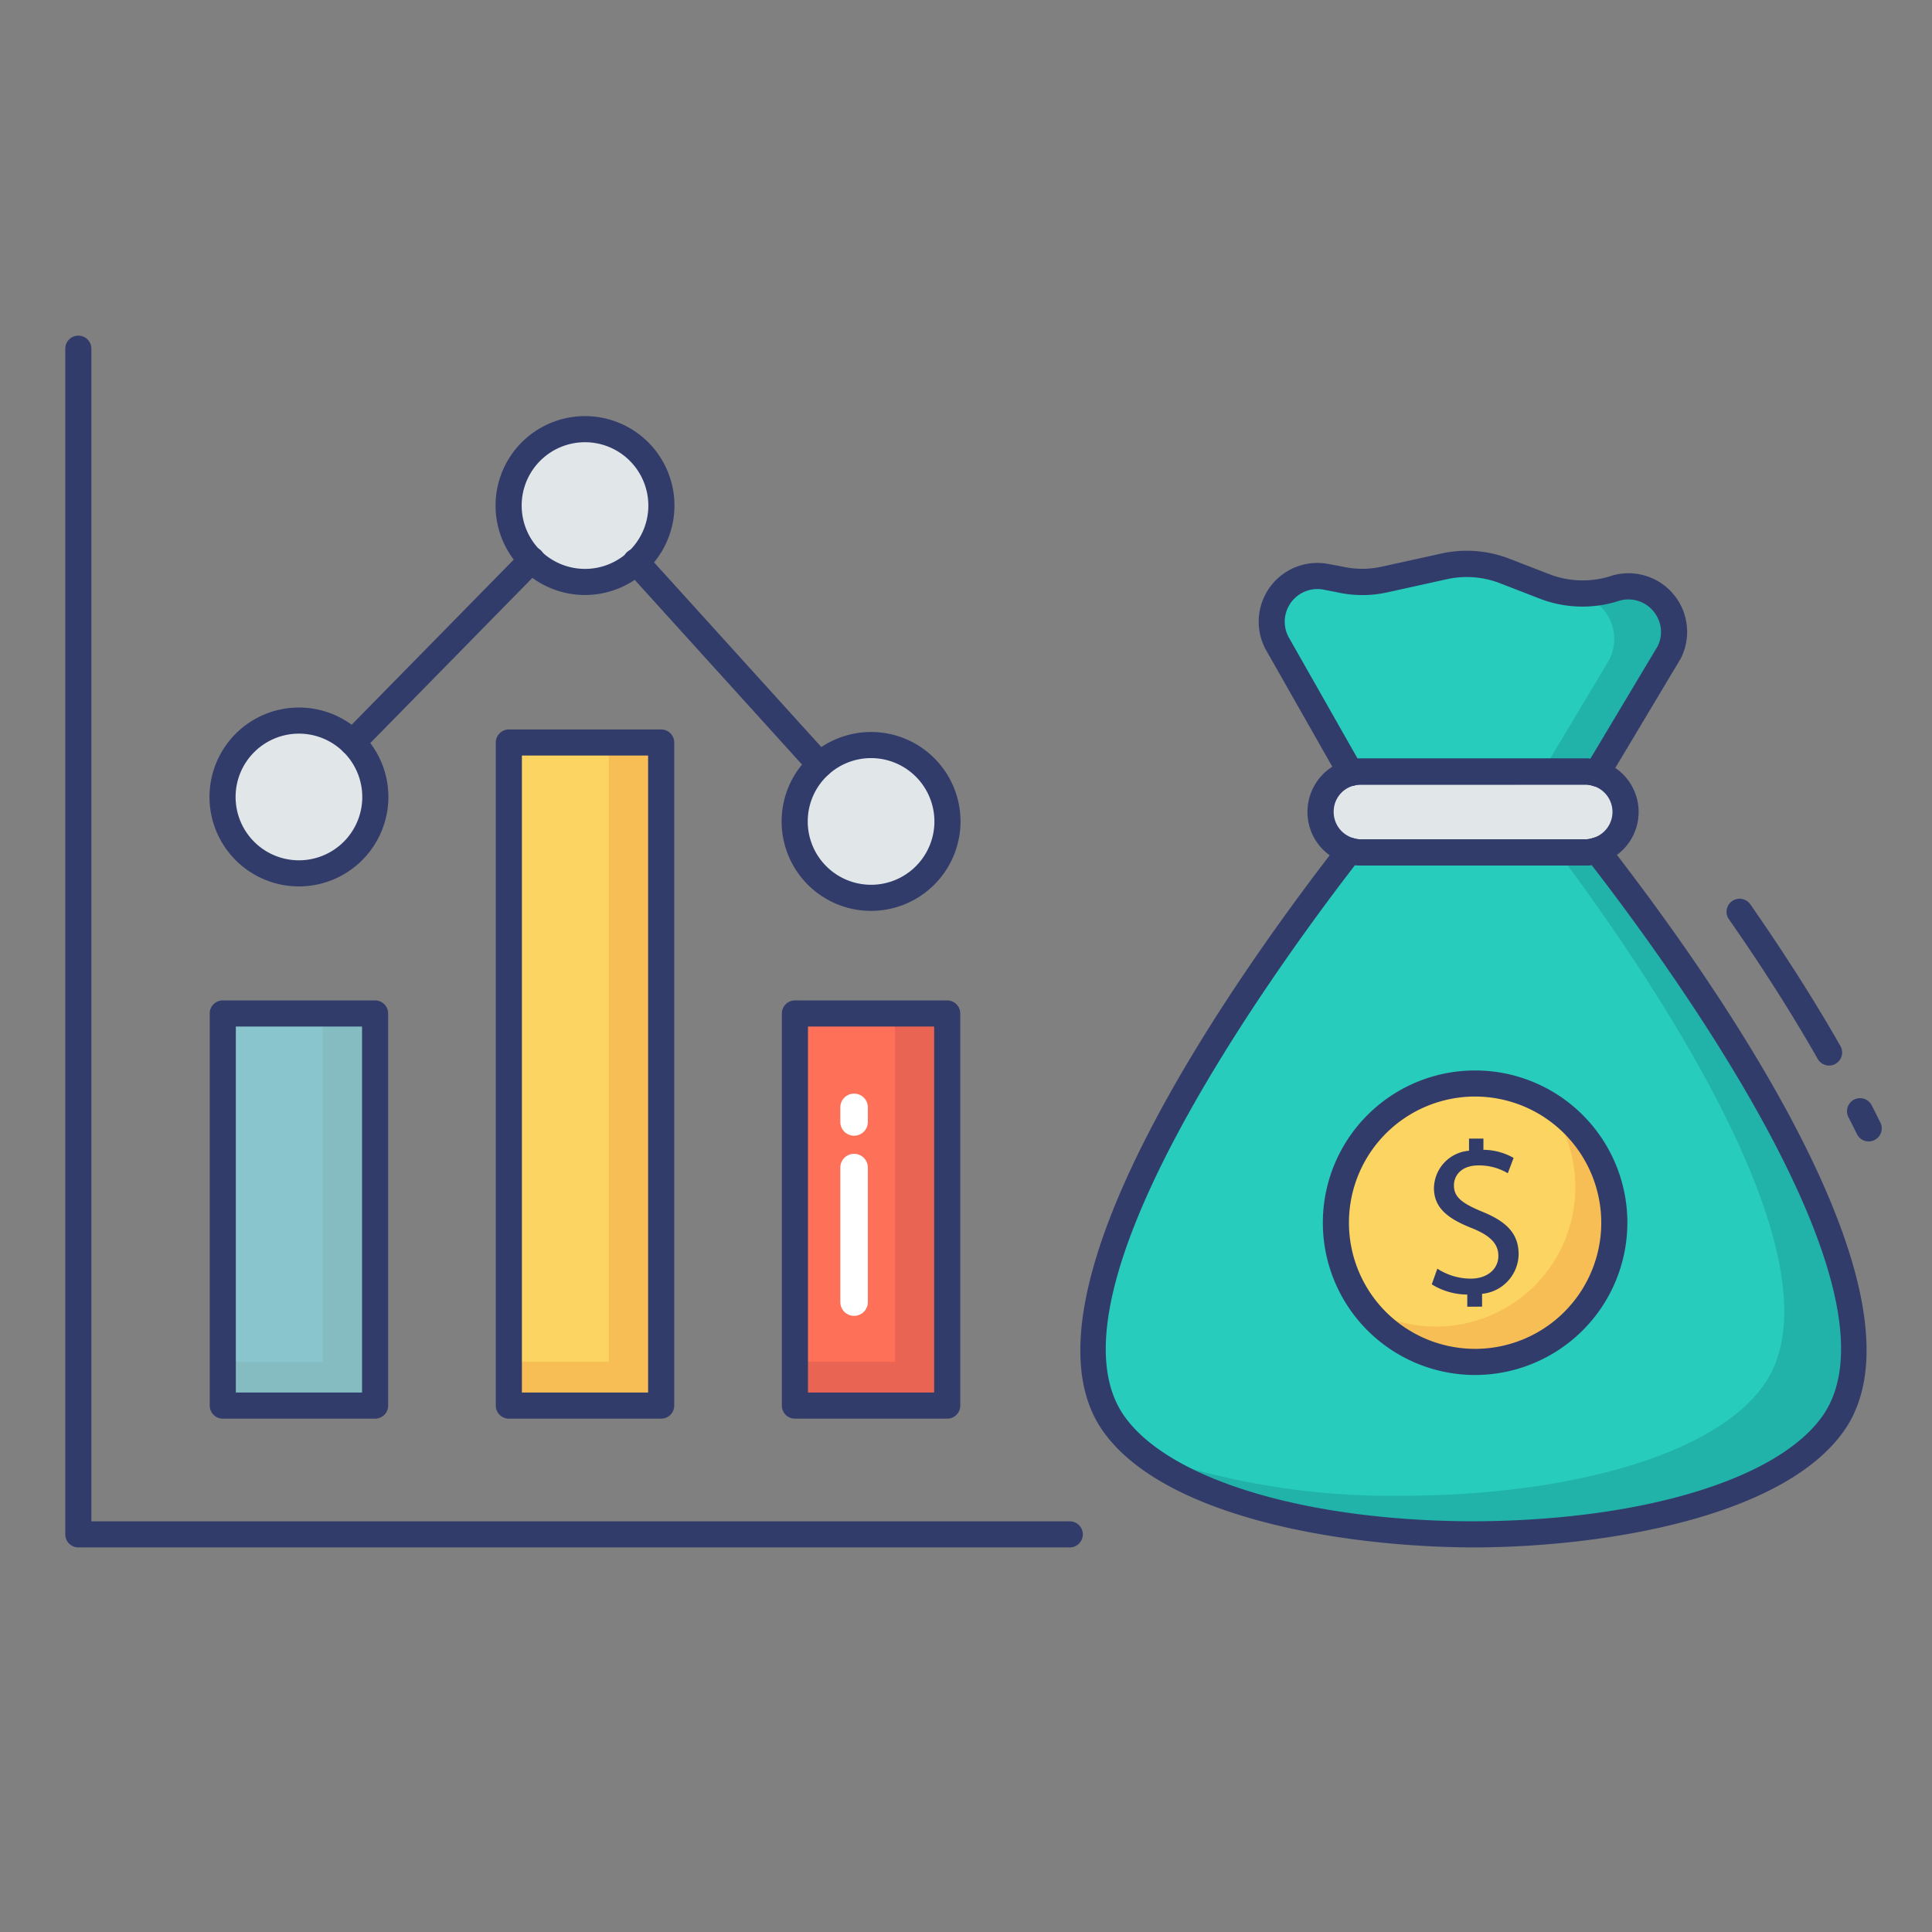 <svg id="color_line" height="512" viewBox="0 0 74 74" width="512" xmlns="http://www.w3.org/2000/svg" data-name="color line"><rect x="0" y="0" width="74" height="74" fill="#808080" stroke="none"/><path d="m40.975 59.27h-37.975a.5.5 0 0 1 -.5-.5v-45.414a.5.5 0 1 1 1 0v44.914h37.475a.5.5 0 1 1 0 1z" fill="#323c6b"/><path d="m8.534 38.819h5.834v15.02h-5.834z" fill="#89c5cd"/><path d="m19.49 28.44h5.834v25.398h-5.834z" fill="#fcd462"/><path d="m30.447 38.819h5.834v15.02h-5.834z" fill="#fe7058"/><path d="m14.37 38.82v15.02h-5.84v-1.68h3.83v-13.34z" fill="#84bcc1"/><path d="m25.32 28.44v25.4h-5.83v-1.68h3.83v-23.72z" fill="#f7be56"/><path d="m36.28 38.82v15.02h-5.83v-1.68h3.83v-13.34z" fill="#ea6453"/><path d="m70.228 54.506c-1.969 2.826-7.86 4.249-13.765 4.264h-.063c-5.906-.015-11.8-1.438-13.765-4.264-3.472-4.99 5.695-17.6 9.058-21.923a1.359 1.359 0 0 0 .429.065h8.586a1.36 1.36 0 0 0 .45-.073c3.368 4.316 12.542 16.94 9.07 21.931z" fill="#27ccbc"/><path d="m70.23 54.51c-1.97 2.82-7.86 4.25-13.77 4.26h-.06c-5.04-.01-10.07-1.05-12.66-3.11a28.58 28.58 0 0 0 10.01 1.63h.05c5.91-.01 11.8-1.43 13.77-4.26 3.12-4.49-3.98-15.14-7.89-20.38h1.03a1.365 1.365 0 0 0 .45-.07c3.37 4.31 12.54 16.94 9.07 21.93z" fill="#21b3a9"/><path d="m63.93 25-2.768 4.627a1.36 1.36 0 0 0 -.45-.073h-8.586a1.367 1.367 0 0 0 -.385.051l-2.84-5a1.751 1.751 0 0 1 1.881-2.513l.53.1a3.923 3.923 0 0 0 1.743 0l2.266-.5a4.029 4.029 0 0 1 2.339.189l1.482.574a4.03 4.03 0 0 0 2.753.073 1.7 1.7 0 0 1 .494-.073 1.751 1.751 0 0 1 1.541 2.545z" fill="#27ccbc"/><path d="m62.39 22.46a1.659 1.659 0 0 0 -.49.07 4.053 4.053 0 0 1 -1.838.158v.047c.012 0 .025-.005.037-.005a1.747 1.747 0 0 1 1.54 2.54l-2.56 4.28h1.63a1.373 1.373 0 0 1 .45.08l2.771-4.63a1.747 1.747 0 0 0 -1.54-2.54z" fill="#21b3a9"/><circle cx="56.503" cy="46.832" fill="#fcd462" r="5.332"/><path d="m61.84 46.83a5.332 5.332 0 0 1 -9.58 3.22 5.336 5.336 0 0 0 8.08-4.57 5.235 5.235 0 0 0 -1.09-3.22 5.326 5.326 0 0 1 2.59 4.57z" fill="#f7be56"/><path d="m56.2 50.05v-.466a2.59 2.59 0 0 1 -1.36-.391l.213-.6a2.369 2.369 0 0 0 1.28.382c.631 0 1.058-.365 1.058-.871 0-.489-.347-.791-1-1.058-.907-.355-1.467-.765-1.467-1.538a1.459 1.459 0 0 1 1.343-1.432v-.466h.551v.43a2.372 2.372 0 0 1 1.156.311l-.222.587a2.149 2.149 0 0 0 -1.12-.3c-.685 0-.943.409-.943.765 0 .462.329.694 1.1 1.014.916.374 1.378.836 1.378 1.627a1.547 1.547 0 0 1 -1.4 1.512v.492z" fill="#323c6b"/><path d="m62.26 31.1a1.543 1.543 0 0 1 -.458 1.1 1.5 1.5 0 0 1 -.639.378 1.36 1.36 0 0 1 -.45.073h-8.587a1.359 1.359 0 0 1 -.429-.065 1.538 1.538 0 0 1 -1.118-1.486 1.567 1.567 0 0 1 .45-1.1 1.541 1.541 0 0 1 .712-.4 1.367 1.367 0 0 1 .385-.051h8.586a1.36 1.36 0 0 1 .45.073 1.541 1.541 0 0 1 1.098 1.478z" fill="#e1e6e9"/><path d="m60.713 33.148h-8.587a1.842 1.842 0 0 1 -.586-.091 2.036 2.036 0 0 1 -1.461-1.957 2.064 2.064 0 0 1 .592-1.445 2.033 2.033 0 0 1 .956-.538 1.787 1.787 0 0 1 .5-.064h8.587a1.86 1.86 0 0 1 .615.1 2.04 2.04 0 0 1 .827 3.4 2 2 0 0 1 -.851.5 1.809 1.809 0 0 1 -.592.095zm-8.587-3.095a.866.866 0 0 0 -.243.031 1.027 1.027 0 0 0 -.8 1.017 1.041 1.041 0 0 0 .754 1 .913.913 0 0 0 .293.047h8.587a.861.861 0 0 0 .283-.048 1.027 1.027 0 0 0 .449-.258 1.041 1.041 0 0 0 -.428-1.74.907.907 0 0 0 -.307-.052z" fill="#323c6b"/><circle cx="11.45" cy="30.526" fill="#e1e6e9" r="2.926"/><path d="m11.45 33.952a3.426 3.426 0 1 1 3.426-3.426 3.43 3.43 0 0 1 -3.426 3.426zm0-5.852a2.426 2.426 0 1 0 2.426 2.426 2.428 2.428 0 0 0 -2.426-2.426z" fill="#323c6b"/><circle cx="22.407" cy="19.364" fill="#e1e6e9" r="2.926"/><path d="m22.407 22.79a3.426 3.426 0 1 1 3.426-3.426 3.43 3.43 0 0 1 -3.426 3.426zm0-5.852a2.426 2.426 0 1 0 2.426 2.426 2.428 2.428 0 0 0 -2.426-2.426z" fill="#323c6b"/><circle cx="33.364" cy="31.463" fill="#e1e6e9" r="2.926"/><g fill="#323c6b"><path d="m33.364 34.889a3.426 3.426 0 1 1 3.426-3.426 3.43 3.43 0 0 1 -3.426 3.426zm0-5.852a2.426 2.426 0 1 0 2.426 2.426 2.428 2.428 0 0 0 -2.426-2.426z"/><path d="m13.5 28.94a.5.5 0 0 1 -.356-.85l6.856-6.984a.5.5 0 1 1 .713.7l-6.853 6.984a.5.5 0 0 1 -.36.15z"/><path d="m31.4 29.793a.5.5 0 0 1 -.37-.165l-7.03-7.761a.5.5 0 1 1 .74-.671l7.03 7.761a.5.5 0 0 1 -.37.835z"/><path d="m70.058 40.813a.5.5 0 0 1 -.435-.253c-.974-1.712-2.12-3.516-3.408-5.359a.5.5 0 0 1 .82-.572c1.3 1.868 2.469 3.7 3.457 5.437a.5.5 0 0 1 -.435.747z"/><path d="m71.574 43.719a.5.5 0 0 1 -.448-.279q-.16-.324-.327-.649a.5.5 0 0 1 .891-.456q.17.333.333.664a.5.5 0 0 1 -.448.721z"/><path d="m56.464 59.27c-5.168-.013-11.946-1.193-14.234-4.478-3.6-5.171 5.146-17.469 9.074-22.516a.5.5 0 0 1 .553-.167.869.869 0 0 0 .27.04h8.587a.861.861 0 0 0 .286-.049.5.5 0 0 1 .56.165c3.932 5.045 12.688 17.338 9.081 22.523-2.29 3.289-9.069 4.469-14.177 4.482zm-4.564-26.134c-3.146 4.078-12.091 16.426-8.85 21.084 1.7 2.444 6.945 4.033 13.356 4.049 6.466-.016 11.709-1.605 13.412-4.049 3.248-4.67-5.7-17.008-8.855-21.087a2.01 2.01 0 0 1 -.25.016h-8.587a1.981 1.981 0 0 1 -.226-.013z"/><path d="m61.163 30.126a.5.5 0 0 1 -.163-.026.861.861 0 0 0 -.285-.045h-8.589a.866.866 0 0 0 -.243.031.5.5 0 0 1 -.576-.232l-2.84-5a2.25 2.25 0 0 1 2.408-3.254l.531.1a3.462 3.462 0 0 0 1.539 0l2.269-.5a4.516 4.516 0 0 1 2.632.213l1.479.572a3.535 3.535 0 0 0 2.415.064 2.245 2.245 0 0 1 2.637 3.171c0 .01-.011.021-.017.03l-2.768 4.627a.5.5 0 0 1 -.429.249zm-9.037-1.073h8.587a2.011 2.011 0 0 1 .2.01l2.575-4.305a1.217 1.217 0 0 0 -.054-1.2 1.245 1.245 0 0 0 -1.4-.552 4.544 4.544 0 0 1 -3.083-.086l-1.471-.57a3.526 3.526 0 0 0 -2.053-.167l-2.263.5a4.443 4.443 0 0 1 -1.964 0l-.513-.1a1.251 1.251 0 0 0 -1.341 1.8l2.654 4.674c.045-.002.085-.003.126-.003z"/><path d="m56.5 52.665a5.832 5.832 0 1 1 5.832-5.832 5.839 5.839 0 0 1 -5.832 5.832zm0-10.665a4.832 4.832 0 1 0 4.832 4.833 4.838 4.838 0 0 0 -4.832-4.833z"/><path d="m14.367 54.338h-5.834a.5.5 0 0 1 -.5-.5v-15.02a.5.5 0 0 1 .5-.5h5.834a.5.5 0 0 1 .5.5v15.02a.5.5 0 0 1 -.5.5zm-5.334-1h4.834v-14.02h-4.834z"/><path d="m25.324 54.338h-5.834a.5.5 0 0 1 -.5-.5v-25.398a.5.5 0 0 1 .5-.5h5.834a.5.5 0 0 1 .5.5v25.4a.5.5 0 0 1 -.5.498zm-5.334-1h4.834v-24.398h-4.834z"/></g><path d="m32.713 50.4a.527.527 0 0 1 -.527-.527v-5.151a.527.527 0 0 1 1.055 0v5.151a.527.527 0 0 1 -.528.527z" fill="#fff"/><path d="m32.713 43.5a.527.527 0 0 1 -.527-.527v-.557a.527.527 0 0 1 1.055 0v.557a.527.527 0 0 1 -.528.527z" fill="#fff"/><path d="m36.28 54.338h-5.833a.5.5 0 0 1 -.5-.5v-15.02a.5.5 0 0 1 .5-.5h5.833a.5.5 0 0 1 .5.5v15.02a.5.5 0 0 1 -.5.5zm-5.333-1h4.833v-14.02h-4.833z" fill="#323c6b"/></svg>